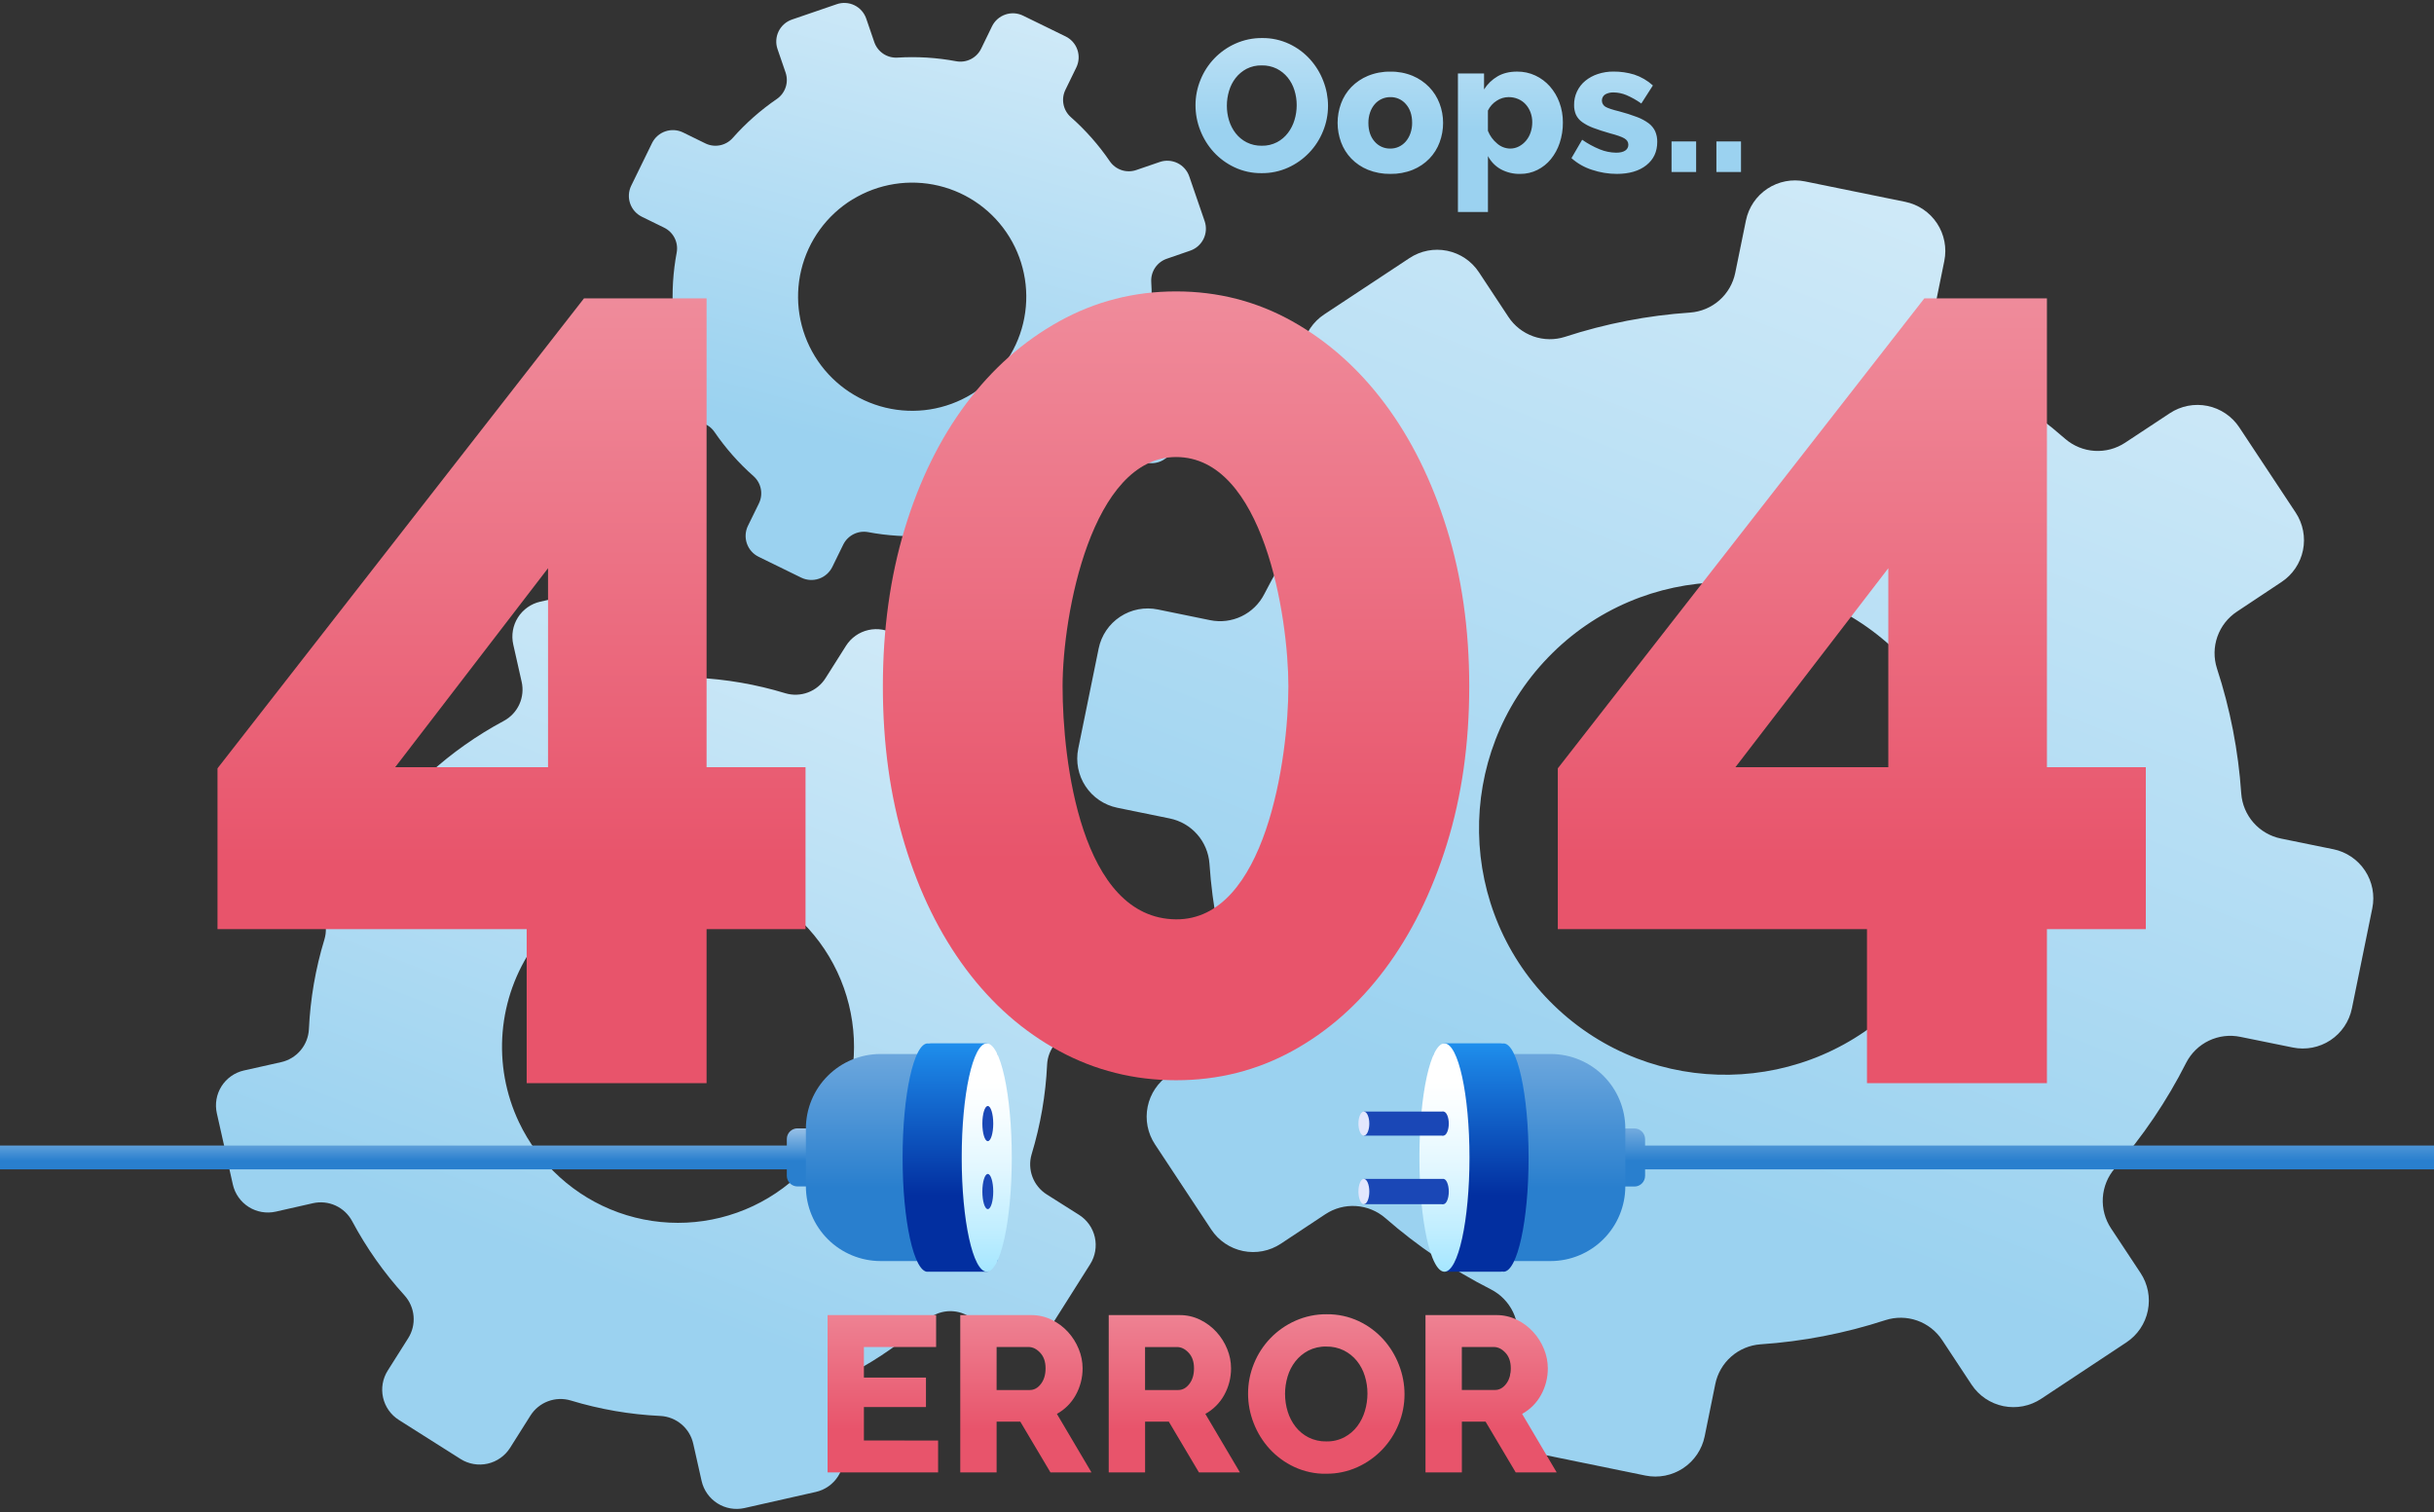 <svg xmlns="http://www.w3.org/2000/svg" xmlns:xlink="http://www.w3.org/1999/xlink" viewBox="0 0 2235.86 1389.28"><rect x="0" y="0" width="2235.86" height="1389.28" fill="#333333" stroke="none"/><defs><style>.cls-1,.cls-2{fill:none;}.cls-1{clip-rule:evenodd;}.cls-3{clip-path:url(#clip-path);}.cls-4{fill:url(#linear-gradient);}.cls-5{clip-path:url(#clip-path-2);}.cls-6{fill:url(#linear-gradient-2);}.cls-7{clip-path:url(#clip-path-3);}.cls-8{fill:url(#linear-gradient-3);}.cls-9{clip-path:url(#clip-path-4);}.cls-10{fill:url(#linear-gradient-4);}.cls-11{clip-path:url(#clip-path-5);}.cls-12{fill:url(#linear-gradient-5);}.cls-13{clip-path:url(#clip-path-6);}.cls-14{fill:url(#linear-gradient-6);}.cls-15{clip-path:url(#clip-path-7);}.cls-16{fill:url(#linear-gradient-7);}.cls-17{clip-path:url(#clip-path-8);}.cls-18{fill:url(#linear-gradient-8);}.cls-19{clip-path:url(#clip-path-9);}.cls-20{fill:url(#linear-gradient-9);}.cls-21{clip-path:url(#clip-path-10);}.cls-22{fill:url(#linear-gradient-10);}.cls-23{clip-path:url(#clip-path-11);}.cls-24{fill:url(#linear-gradient-11);}.cls-25{clip-path:url(#clip-path-12);}.cls-26{fill:url(#linear-gradient-12);}.cls-27{clip-path:url(#clip-path-13);}.cls-28{fill:url(#linear-gradient-13);}.cls-29{clip-path:url(#clip-path-14);}.cls-30{fill:url(#linear-gradient-14);}.cls-31{clip-path:url(#clip-path-15);}.cls-32{fill:url(#linear-gradient-15);}.cls-33,.cls-34{fill:#1a47b6;}.cls-33,.cls-35{fill-rule:evenodd;}.cls-35{fill:#e2e7fd;}.cls-36{clip-path:url(#clip-path-16);}.cls-37{fill:url(#linear-gradient-16);}</style><clipPath id="clip-path" transform="translate(0 2.68)"><path class="cls-1" d="M2143.32,777.41l-48-9.79a45.66,45.66,0,0,1-36.53-41.49,472.62,472.62,0,0,0-22.32-114.85,45.69,45.69,0,0,1,18.42-52.15L2095.71,532a46,46,0,0,0,13.11-63.78L2057,389.91a46.07,46.07,0,0,0-63.83-13l-40.91,27a45.67,45.67,0,0,1-55.21-3.5,471.32,471.32,0,0,0-97-65.49,45.51,45.51,0,0,1-23.78-49.87l9.76-48a46.05,46.05,0,0,0-35.91-54.33l-92-18.75a46,46,0,0,0-54.32,35.89l-9.8,48a45.68,45.68,0,0,1-41.44,36.58,473.08,473.08,0,0,0-114.81,22.25,45.65,45.65,0,0,1-52.22-18.4l-27-40.9a46,46,0,0,0-63.78-13l-78.36,51.76a46.06,46.06,0,0,0-13,63.82l27,40.91a45.58,45.58,0,0,1-3.55,55.19,477.68,477.68,0,0,0-65.49,97A45.56,45.56,0,0,1,1111.57,567l-48-9.82A46,46,0,0,0,1009.23,593l-18.76,92a46.06,46.06,0,0,0,35.91,54.33l48,9.79A45.72,45.72,0,0,1,1111,790.66a470.55,470.55,0,0,0,22.24,114.77,45.71,45.71,0,0,1-18.34,52.25l-40.95,27a46.06,46.06,0,0,0-13,63.82l51.73,78.3a46.12,46.12,0,0,0,63.88,13l40.84-27.06a45.66,45.66,0,0,1,55.25,3.56,472.05,472.05,0,0,0,96.91,65.44,45.65,45.65,0,0,1,23.88,49.9l-9.79,48a46,46,0,0,0,35.9,54.32l92,18.82a46.2,46.2,0,0,0,54.34-36l9.75-48a45.75,45.75,0,0,1,41.53-36.57A472.59,472.59,0,0,0,1731.9,1210a45.67,45.67,0,0,1,52.2,18.38l27,40.9a46.11,46.11,0,0,0,63.86,13l78.31-51.83a46,46,0,0,0,13-63.81l-27.06-40.91a45.71,45.71,0,0,1,3.5-55.22,465.33,465.33,0,0,0,65.49-96.92,45.53,45.53,0,0,1,49.84-23.81l48.09,9.77a46,46,0,0,0,54.31-35.9l18.75-92a46,46,0,0,0-35.91-54.27M1422.05,601.27c86.77-89.91,230-92.45,319.89-5.69s92.45,230,5.68,319.89-230,92.45-319.88,5.68S1335.29,691.17,1422.05,601.27Z"/></clipPath><linearGradient id="linear-gradient" x1="1469.6" y1="1058.98" x2="2105.92" y2="-585.75" gradientUnits="userSpaceOnUse"><stop offset="0" stop-color="#9bd2f0"/><stop offset="1" stop-color="#fff"/></linearGradient><clipPath id="clip-path-2" transform="translate(0 2.68)"><path class="cls-1" d="M991.17,1113.25l-29.61-18.72a32.64,32.64,0,0,1-13.89-37,337.86,337.86,0,0,0,14.21-82.41A32.65,32.65,0,0,1,987.41,945l34.17-7.76a32.91,32.91,0,0,0,24.93-39.3l-14.76-65.47a32.93,32.93,0,0,0-39.36-24.86l-34.19,7.69a32.66,32.66,0,0,1-36-16.34A336.52,336.52,0,0,0,874,730.6a32.53,32.53,0,0,1-3.24-39.36l18.7-29.62a32.91,32.91,0,0,0-10.22-45.4l-56.74-35.87a32.89,32.89,0,0,0-45.39,10.22l-18.73,29.61a32.66,32.66,0,0,1-37,13.94,337.53,337.53,0,0,0-82.36-14.25,32.6,32.6,0,0,1-30.22-25.53l-7.71-34.19a32.84,32.84,0,0,0-39.32-24.84L496.33,550a32.92,32.92,0,0,0-24.86,39.35l7.7,34.19a32.59,32.59,0,0,1-16.37,36,341.17,341.17,0,0,0-68.34,48.18A32.56,32.56,0,0,1,355.11,711l-29.6-18.74a32.9,32.9,0,0,0-45.4,10.23l-35.86,56.72a32.93,32.93,0,0,0,10.22,45.41l29.6,18.71a32.66,32.66,0,0,1,13.92,37,336.46,336.46,0,0,0-14.23,82.33A32.68,32.68,0,0,1,258.26,973l-34.21,7.66A32.9,32.9,0,0,0,199.19,1020l14.71,65.44a33,33,0,0,0,39.38,24.89l34.15-7.73a32.63,32.63,0,0,1,36,16.39,337.24,337.24,0,0,0,48.17,68.29,32.62,32.62,0,0,1,3.3,39.4l-18.71,29.6a32.86,32.86,0,0,0,10.21,45.4l56.71,35.9a33,33,0,0,0,45.43-10.25l18.7-29.63a32.69,32.69,0,0,1,37-13.91A337.34,337.34,0,0,0,606.59,1298a32.65,32.65,0,0,1,30.22,25.51l7.68,34.19a33,33,0,0,0,39.37,24.91l65.47-14.78a32.87,32.87,0,0,0,24.87-39.34l-7.7-34.2a32.65,32.65,0,0,1,16.33-36,333.29,333.29,0,0,0,68.34-48.16,32.55,32.55,0,0,1,39.34-3.28l29.65,18.72a32.88,32.88,0,0,0,45.4-10.22l35.86-56.73a32.85,32.85,0,0,0-10.25-45.37M553.88,812.69a161.68,161.68,0,1,1-77.3,215.19A161.68,161.68,0,0,1,553.88,812.69Z"/></clipPath><linearGradient id="linear-gradient-2" x1="540.65" y1="1174.05" x2="994.35" y2="1.35" xlink:href="#linear-gradient"/><clipPath id="clip-path-3" transform="translate(0 2.68)"><path class="cls-1" d="M1086.17,343.21l-20.4-10a21.14,21.14,0,0,1-11.57-22.84,219.33,219.33,0,0,0,3.32-54.11A21.18,21.18,0,0,1,1071.84,235l21.47-7.42a21.34,21.34,0,0,0,13.29-27.08l-14.15-41.14a21.34,21.34,0,0,0-27.12-13.24l-21.49,7.38a21.17,21.17,0,0,1-24.35-8,218.77,218.77,0,0,0-35.88-40.63,21.09,21.09,0,0,1-4.88-25.13l9.95-20.41a21.33,21.33,0,0,0-9.79-28.53l-39.1-19.1a21.32,21.32,0,0,0-28.53,9.79L901.29,42a21.17,21.17,0,0,1-22.84,11.59,219,219,0,0,0-54.07-3.35,21.15,21.15,0,0,1-21.29-14.32L795.71,14.4A21.28,21.28,0,0,0,768.62,1.18L727.46,15.29a21.35,21.35,0,0,0-13.23,27.12l7.38,21.49a21.15,21.15,0,0,1-8,24.34A220.46,220.46,0,0,0,673,124.12,21.11,21.11,0,0,1,647.86,129l-20.4-10a21.33,21.33,0,0,0-28.53,9.8l-19.1,39.09a21.35,21.35,0,0,0,9.8,28.54l20.39,10a21.17,21.17,0,0,1,11.59,22.86,217.86,217.86,0,0,0-3.34,54.06,21.17,21.17,0,0,1-14.3,21.3L582.47,312a21.34,21.34,0,0,0-13.23,27.12l14.11,41.12a21.37,21.37,0,0,0,27.13,13.26l21.46-7.4a21.16,21.16,0,0,1,24.37,8,218.94,218.94,0,0,0,35.87,40.6,21.14,21.14,0,0,1,4.91,25.15l-10,20.4a21.3,21.3,0,0,0,9.79,28.53L736,527.93a21.4,21.4,0,0,0,28.55-9.82l10-20.41a21.18,21.18,0,0,1,22.87-11.58,218.78,218.78,0,0,0,54,3.35,21.15,21.15,0,0,1,21.27,14.3l7.37,21.48a21.36,21.36,0,0,0,27.13,13.27l41.14-14.15a21.3,21.3,0,0,0,13.24-27.11l-7.38-21.5a21.16,21.16,0,0,1,8-24.35,216,216,0,0,0,40.63-35.87,21.08,21.08,0,0,1,25.11-4.89l20.44,10a21.32,21.32,0,0,0,28.53-9.79l19.09-39.1a21.29,21.29,0,0,0-9.81-28.51m-303-162.74A104.81,104.81,0,1,1,748.54,324.6,104.81,104.81,0,0,1,783.13,180.47Z"/></clipPath><linearGradient id="linear-gradient-3" x1="799.98" y1="415.21" x2="1009.36" y2="-372.53" xlink:href="#linear-gradient"/><clipPath id="clip-path-4" transform="translate(0 2.68)"><path class="cls-2" d="M363,702.08H503.42V519.27ZM483.8,992.32V850.82h-284V703.12L536.47,271.38H649.06v430.7H740V850.82H649.06v141.5Z"/></clipPath><linearGradient id="linear-gradient-4" x1="469.85" y1="794.31" x2="469.85" y2="-809.97" gradientUnits="userSpaceOnUse"><stop offset="0" stop-color="#e8546b"/><stop offset="1" stop-color="#fff"/></linearGradient><clipPath id="clip-path-5" transform="translate(0 2.68)"><path class="cls-2" d="M1183.5,627.89c0-64.41-23-210.82-103.19-210.74-77.52.07-104.23,144.48-104.23,210.74,0,67.45,16.57,213.25,104.23,213.93,82.38.64,103.19-148.3,103.19-213.93m166.14,0q0,78.79-20.64,145.06t-56.76,114.61q-36.1,48.35-85.13,75.21t-106.8,26.86q-57.79,0-107.32-26.86t-85.65-75.21Q851.22,839.2,831.1,773T811,627.89q0-78.78,20.12-145t56.24-114.61q36.12-48.35,85.65-75.81T1080.31,265q57.78,0,106.8,27.46t85.13,75.81q36.12,48.36,56.76,114.61T1349.64,627.89Z"/></clipPath><linearGradient id="linear-gradient-5" x1="1080.31" y1="790.58" x2="1080.31" y2="-821.97" xlink:href="#linear-gradient-4"/><clipPath id="clip-path-6" transform="translate(0 2.68)"><path class="cls-2" d="M1594.13,702.08H1734.6V519.27ZM1715,992.32V850.82h-284V703.12l336.71-431.74h112.59v430.7h90.89V850.82h-90.89v141.5Z"/></clipPath><linearGradient id="linear-gradient-6" x1="1701.03" y1="794.31" x2="1701.03" y2="-809.97" xlink:href="#linear-gradient-4"/><clipPath id="clip-path-7" transform="translate(0 2.68)"><path class="cls-2" d="M1342.83,1274.14h30.52q5.89,0,10.18-5.59t4.27-14.35q0-9-4.89-14.24t-10.58-5.29h-29.5Zm-33.38,75.7V1205.36h65.12a42,42,0,0,1,18.82,4.27,49.81,49.81,0,0,1,15,11.2,52.09,52.09,0,0,1,9.87,15.67,46.46,46.46,0,0,1,3.56,17.7,50.5,50.5,0,0,1-1.63,12.92,49.69,49.69,0,0,1-4.68,11.7,44.12,44.12,0,0,1-17.29,17.3l31.74,53.72h-37.64l-27.68-46.6h-21.77v46.6Zm-129-72a54.27,54.27,0,0,0,2.44,16.18,43.19,43.19,0,0,0,7.23,13.94,35.64,35.64,0,0,0,11.9,9.77,35.15,35.15,0,0,0,16.29,3.67,34.42,34.42,0,0,0,16.68-3.87,36.27,36.27,0,0,0,11.8-10.07,43.82,43.82,0,0,0,7-14.05,55.47,55.47,0,0,0,2.34-16,54,54,0,0,0-2.44-16.18,41.09,41.09,0,0,0-7.32-13.84,36.4,36.4,0,0,0-11.91-9.56,35.32,35.32,0,0,0-16.17-3.56,34.61,34.61,0,0,0-16.59,3.76,36.94,36.94,0,0,0-11.8,9.87,41.74,41.74,0,0,0-7.13,13.94A55.52,55.52,0,0,0,1180.43,1277.8Zm37.65,73.27a67.23,67.23,0,0,1-29.3-6.31,72.31,72.31,0,0,1-22.59-16.59,75.63,75.63,0,0,1-14.55-23.5,74,74,0,0,1-5.19-27.27,72.18,72.18,0,0,1,5.39-27.47,72.88,72.88,0,0,1,38-39.38,69.17,69.17,0,0,1,28.9-6,67.16,67.16,0,0,1,29.31,6.31,71.4,71.4,0,0,1,22.58,16.68,75.26,75.26,0,0,1,14.45,23.61,74.31,74.31,0,0,1,5.09,26.86,72.18,72.18,0,0,1-5.39,27.47,74.28,74.28,0,0,1-15,23.3A73.53,73.53,0,0,1,1247,1345,68.13,68.13,0,0,1,1218.08,1351.07Zm-166.26-76.93h30.53q5.89,0,10.17-5.59t4.27-14.35q0-9-4.88-14.24t-10.58-5.29h-29.51Zm-33.37,75.7V1205.36h65.12a42,42,0,0,1,18.82,4.27,49.94,49.94,0,0,1,15,11.2,52.28,52.28,0,0,1,9.87,15.67,46.65,46.65,0,0,1,3.56,17.7,50.5,50.5,0,0,1-1.63,12.92,49.69,49.69,0,0,1-4.68,11.7,44.23,44.23,0,0,1-17.3,17.3l31.75,53.72h-37.65l-27.67-46.6h-21.78v46.6Zm-103-75.7H946q5.91,0,10.18-5.59t4.27-14.35q0-9-4.88-14.24T945,1234.67H915.48Zm-33.38,75.7V1205.36h65.12a42,42,0,0,1,18.83,4.27,50.06,50.06,0,0,1,15,11.2,52.25,52.25,0,0,1,9.86,15.67,46.47,46.47,0,0,1,3.57,17.7,50.38,50.38,0,0,1-6.31,24.62,44.23,44.23,0,0,1-17.3,17.3l31.75,53.72H964.93l-27.68-46.6H915.48v46.6Zm-20.35-29.3v29.3H760.21V1205.36h99.71v29.31H793.58v28.08h57v27.06h-57v30.73Z"/></clipPath><linearGradient id="linear-gradient-7" x1="1095.07" y1="1312.96" x2="1095.07" y2="921.35" xlink:href="#linear-gradient-4"/><clipPath id="clip-path-8" transform="translate(0 2.68)"><path class="cls-1" d="M722.76,1071.47H0v-21.85H722.76v-6a9.83,9.83,0,0,1,9.8-9.8h9.8v53.37h-9.8a9.83,9.83,0,0,1-9.8-9.8Z"/></clipPath><linearGradient id="linear-gradient-8" x1="371.18" y1="1066.43" x2="371.18" y2="1009.77" gradientUnits="userSpaceOnUse"><stop offset="0" stop-color="#297fce"/><stop offset="1" stop-color="#fdfdfd"/></linearGradient><clipPath id="clip-path-9" transform="translate(0 2.68)"><path class="cls-1" d="M808.62,965.52H916.21v190.2H808.77a68.69,68.69,0,0,1-68.49-68.49v-53.37a68.54,68.54,0,0,1,68.34-68.34"/></clipPath><linearGradient id="linear-gradient-9" x1="828.24" y1="1091.2" x2="828.24" y2="703.08" xlink:href="#linear-gradient-8"/><clipPath id="clip-path-10" transform="translate(0 2.68)"><path class="cls-1" d="M875,1072.48c0,1.36-.07,2.72-.12,4.07,0-1.35.09-2.71.12-4.07M852.12,955.8a5.62,5.62,0,0,1,.92.09,10.4,10.4,0,0,1,1.77-.16h51.61c5.38,0,1.45,17.58,1.43,23l-.64,166c0,5.38,4.59,20.87-.79,20.87H854.81a10.05,10.05,0,0,1-1.56-.13,5.44,5.44,0,0,1-1.13.13c-12.69,0-23-47-23-104.86S839.43,955.8,852.12,955.8Z"/></clipPath><linearGradient id="linear-gradient-10" x1="870.48" y1="1097.84" x2="870.45" y2="932.87" gradientUnits="userSpaceOnUse"><stop offset="0" stop-color="#022fa0"/><stop offset="0.68" stop-color="#197bdd"/><stop offset="1" stop-color="#24a1fb"/></linearGradient><clipPath id="clip-path-11" transform="translate(0 2.68)"><path class="cls-1" d="M906.42,955.8c12.7,0,23,46.94,23,104.85s-10.29,104.86-23,104.86-23-47-23-104.86,10.29-104.85,23-104.85"/></clipPath><linearGradient id="linear-gradient-11" x1="906.4" y1="1268.95" x2="906.43" y2="993.14" gradientUnits="userSpaceOnUse"><stop offset="0" stop-color="#54d0ff"/><stop offset="0.26" stop-color="#90e0ff"/><stop offset="0.5" stop-color="#c0eeff"/><stop offset="0.71" stop-color="#e2f7ff"/><stop offset="0.89" stop-color="#f7fdff"/><stop offset="1" stop-color="#fff"/></linearGradient><clipPath id="clip-path-12" transform="translate(0 2.68)"><path class="cls-1" d="M1511.17,1049.62h724.69v21.85H1511.17v6a9.84,9.84,0,0,1-9.81,9.8h-9.79v-53.37h9.79a9.84,9.84,0,0,1,9.81,9.8Z"/></clipPath><linearGradient id="linear-gradient-12" x1="1863.71" y1="1066.43" x2="1863.71" y2="981.67" xlink:href="#linear-gradient-8"/><clipPath id="clip-path-13" transform="translate(0 2.68)"><path class="cls-1" d="M1424.66,965.52H1317.08v190.2h107.43a68.69,68.69,0,0,0,68.5-68.49v-53.37a68.55,68.55,0,0,0-68.35-68.34"/></clipPath><linearGradient id="linear-gradient-13" x1="1405.04" y1="1091.2" x2="1405.04" y2="703.08" xlink:href="#linear-gradient-8"/><clipPath id="clip-path-14" transform="translate(0 2.68)"><path class="cls-1" d="M1326.86,955.73h51.61a10.43,10.43,0,0,1,1.78.16,5.61,5.61,0,0,1,.91-.09c12.7,0,23,46.94,23,104.85s-10.29,104.86-23,104.86a5.35,5.35,0,0,1-1.12-.13,10.08,10.08,0,0,1-1.57.13h-51.61c-5.38,0-.76-15.49-.79-20.87l-.64-166c0-5.38-4-23,1.43-23"/></clipPath><linearGradient id="linear-gradient-14" x1="1362.82" y1="1097.84" x2="1362.79" y2="932.87" xlink:href="#linear-gradient-10"/><clipPath id="clip-path-15" transform="translate(0 2.68)"><path class="cls-1" d="M1326.86,955.8c-12.69,0-23,46.94-23,104.85s10.29,104.86,23,104.86,23-47,23-104.86-10.29-104.85-23-104.85"/></clipPath><linearGradient id="linear-gradient-15" x1="1326.9" y1="1268.95" x2="1326.85" y2="993.14" xlink:href="#linear-gradient-11"/><clipPath id="clip-path-16" transform="translate(0 2.68)"><path class="cls-2" d="M1576.68,155.34V127.23h22.59v28.11Zm-41.21,0V127.23h22.59v28.11Zm-50.18,1.72a72.08,72.08,0,0,1-22.76-3.7,52.13,52.13,0,0,1-19-10.78l9.83-16.9a82.12,82.12,0,0,0,16.12,8.8,41.13,41.13,0,0,0,15.09,3.1c3.57,0,6.32-.63,8.28-1.9a6.17,6.17,0,0,0,2.93-5.52q0-3.61-3.71-5.77t-13-4.57q-9.13-2.59-15.43-5a43.38,43.38,0,0,1-10.26-5.35,17.35,17.35,0,0,1-5.69-6.72,21.52,21.52,0,0,1-1.73-9,28.16,28.16,0,0,1,10.35-22.24,35.8,35.8,0,0,1,11.47-6.21,44.81,44.81,0,0,1,14.4-2.24,63.85,63.85,0,0,1,19,2.76,47.65,47.65,0,0,1,17.16,10L1507.71,92.4a73.44,73.44,0,0,0-13.8-7.76,31.43,31.43,0,0,0-11.72-2.41A14.81,14.81,0,0,0,1474.6,84a6.7,6.7,0,0,0,.26,11.47q3.36,1.89,12.5,4.13a158.1,158.1,0,0,1,16.29,5.18,43.63,43.63,0,0,1,10.78,5.77,19.53,19.53,0,0,1,6,7.33,23.36,23.36,0,0,1,1.9,9.83q0,13.45-10,21.38T1485.29,157.06Zm-98.12-23.27a17.11,17.11,0,0,0,8.19-2,21.69,21.69,0,0,0,6.47-5.26,22.93,22.93,0,0,0,4.22-7.67,28.92,28.92,0,0,0,1.47-9.23,25.14,25.14,0,0,0-1.64-9.22,22.92,22.92,0,0,0-4.48-7.33,19.73,19.73,0,0,0-6.9-4.83,22,22,0,0,0-8.7-1.72,20,20,0,0,0-11,3.36,21.82,21.82,0,0,0-8,9v18.63a28.54,28.54,0,0,0,8.36,11.55A18.47,18.47,0,0,0,1387.17,133.79Zm9.32,23.27a35.67,35.67,0,0,1-17.94-4.31,29.62,29.62,0,0,1-11.72-12.07v51.39h-27.59V64.81h24V79.47a36.28,36.28,0,0,1,12.5-12.07q7.5-4.32,17.84-4.31a38.83,38.83,0,0,1,16.82,3.62,41,41,0,0,1,13.27,9.91,46.6,46.6,0,0,1,8.8,14.83,52,52,0,0,1,3.19,18.37,58.15,58.15,0,0,1-2.93,18.79,47.25,47.25,0,0,1-8.11,14.92,37.86,37.86,0,0,1-12.41,9.91A34.53,34.53,0,0,1,1396.49,157.06ZM1257,110.16q0,10.7,5.69,17.16a18.44,18.44,0,0,0,14.48,6.47,18.24,18.24,0,0,0,7.94-1.73,19,19,0,0,0,6.29-4.83,23.13,23.13,0,0,0,4.22-7.5,28.42,28.42,0,0,0,1.56-9.57q0-10.69-5.7-17.16a18.24,18.24,0,0,0-14.31-6.46,18.7,18.7,0,0,0-14.4,6.55,23.13,23.13,0,0,0-4.22,7.5A28.42,28.42,0,0,0,1257,110.16Zm20.17,46.9a52.84,52.84,0,0,1-20.6-3.79A44.78,44.78,0,0,1,1241.3,143a43.19,43.19,0,0,1-9.4-15,51.54,51.54,0,0,1,0-35.7,43.28,43.28,0,0,1,9.4-15A45.68,45.68,0,0,1,1256.56,67a51.76,51.76,0,0,1,20.6-3.88A51.19,51.19,0,0,1,1297.68,67a45.9,45.9,0,0,1,15.17,10.34,44.41,44.41,0,0,1,9.49,15,49.48,49.48,0,0,1,3.28,17.85,50.72,50.72,0,0,1-3.19,17.85,43.34,43.34,0,0,1-9.4,15,45,45,0,0,1-15.26,10.26A52.93,52.93,0,0,1,1277.16,157.06ZM1127,94.3A45.83,45.83,0,0,0,1129,108a36.74,36.74,0,0,0,6.12,11.81,30.18,30.18,0,0,0,10.09,8.28,29.84,29.84,0,0,0,13.8,3.1,29.09,29.09,0,0,0,14.13-3.28,30.56,30.56,0,0,0,10-8.53,37.25,37.25,0,0,0,6-11.9,46.82,46.82,0,0,0,2-13.54,45.72,45.72,0,0,0-2.07-13.7,34.73,34.73,0,0,0-6.21-11.73,30.94,30.94,0,0,0-10.09-8.11,29.88,29.88,0,0,0-13.7-3A29.3,29.3,0,0,0,1145,60.59,31.44,31.44,0,0,0,1135,69a35.61,35.61,0,0,0-6,11.81A47.15,47.15,0,0,0,1127,94.3Zm31.9,62.08A57,57,0,0,1,1134,151,61.27,61.27,0,0,1,1114.9,137a64.05,64.05,0,0,1-12.33-19.92A62.78,62.78,0,0,1,1098.18,94a61.09,61.09,0,0,1,4.57-23.28,61.65,61.65,0,0,1,32.15-33.36,58.59,58.59,0,0,1,24.49-5.09,56.85,56.85,0,0,1,24.83,5.35,60.44,60.44,0,0,1,19.14,14.14,63.64,63.64,0,0,1,12.24,20,62.81,62.81,0,0,1,4.32,22.76,61,61,0,0,1-4.58,23.28,62,62,0,0,1-32,33.45A57.72,57.72,0,0,1,1158.87,156.38Z"/></clipPath><linearGradient id="linear-gradient-16" x1="1348.72" y1="118.48" x2="1348.72" y2="-136.76" xlink:href="#linear-gradient"/></defs><g id="Layer_2" data-name="Layer 2"><g id="Layer_1-2" data-name="Layer 1"><g class="cls-3"><rect class="cls-4" x="985.39" y="161.55" width="1198.95" height="1198.97"/></g><g class="cls-5"><rect class="cls-6" x="195.19" y="533.95" width="855.3" height="855.33"/></g><g class="cls-7"><rect class="cls-8" x="565.41" width="545" height="545.03"/></g><g class="cls-9"><rect class="cls-10" x="199.76" y="274.06" width="540.19" height="720.94"/></g><g class="cls-11"><rect class="cls-12" x="810.98" y="267.65" width="538.66" height="724.67"/></g><g class="cls-13"><rect class="cls-14" x="1430.94" y="274.06" width="540.19" height="720.94"/></g><g class="cls-15"><rect class="cls-16" x="760.21" y="1207.23" width="669.71" height="146.52"/></g><g class="cls-17"><rect class="cls-18" y="1036.54" width="742.36" height="53.37"/></g><g class="cls-19"><rect class="cls-20" x="740.28" y="968.2" width="175.93" height="190.2"/></g><g class="cls-21"><rect class="cls-22" x="829.14" y="958.41" width="82.67" height="209.78"/></g><g class="cls-23"><rect class="cls-24" x="883.44" y="958.48" width="45.97" height="209.71"/></g><g class="cls-25"><rect class="cls-26" x="1491.57" y="1036.54" width="744.29" height="53.37"/></g><g class="cls-27"><rect class="cls-28" x="1317.08" y="968.2" width="175.93" height="190.2"/></g><g class="cls-29"><rect class="cls-30" x="1321.48" y="958.41" width="82.67" height="209.78"/></g><g class="cls-31"><rect class="cls-32" x="1303.88" y="958.48" width="45.97" height="209.71"/></g><path class="cls-33" d="M907.39,1075.71c2.74,0,5,7.23,5,16.15s-2.23,16.14-5,16.14-5-7.23-5-16.14,2.23-16.15,5-16.15" transform="translate(0 2.68)"/><path class="cls-33" d="M907.39,1013.3c2.74,0,5,7.23,5,16.15s-2.23,16.14-5,16.14-5-7.22-5-16.14,2.23-16.15,5-16.15" transform="translate(0 2.68)"/><path class="cls-33" d="M1325.85,1080.24c2.75,0,5,5.2,5,11.62s-2.23,11.62-5,11.62-5-5.2-5-11.62,2.23-11.62,5-11.62" transform="translate(0 2.68)"/><path class="cls-33" d="M1325.85,1018.39c2.75,0,5,5,5,11.06s-2.23,11.06-5,11.06-5-5-5-11.06,2.23-11.06,5-11.06" transform="translate(0 2.68)"/><rect class="cls-34" x="1252.85" y="1082.92" width="72.95" height="23.24"/><rect class="cls-34" x="1252.85" y="1021.07" width="72.95" height="22.12"/><path class="cls-35" d="M1252.85,1080.24c2.75,0,5,5.2,5,11.62s-2.22,11.62-5,11.62-5-5.2-5-11.62,2.23-11.62,5-11.62" transform="translate(0 2.68)"/><path class="cls-35" d="M1252.85,1018.39c2.75,0,5,5,5,11.06s-2.22,11.06-5,11.06-5-5-5-11.06,2.23-11.06,5-11.06" transform="translate(0 2.68)"/><g class="cls-36"><rect class="cls-37" x="1098.18" y="34.9" width="501.09" height="159.85"/></g></g></g></svg>